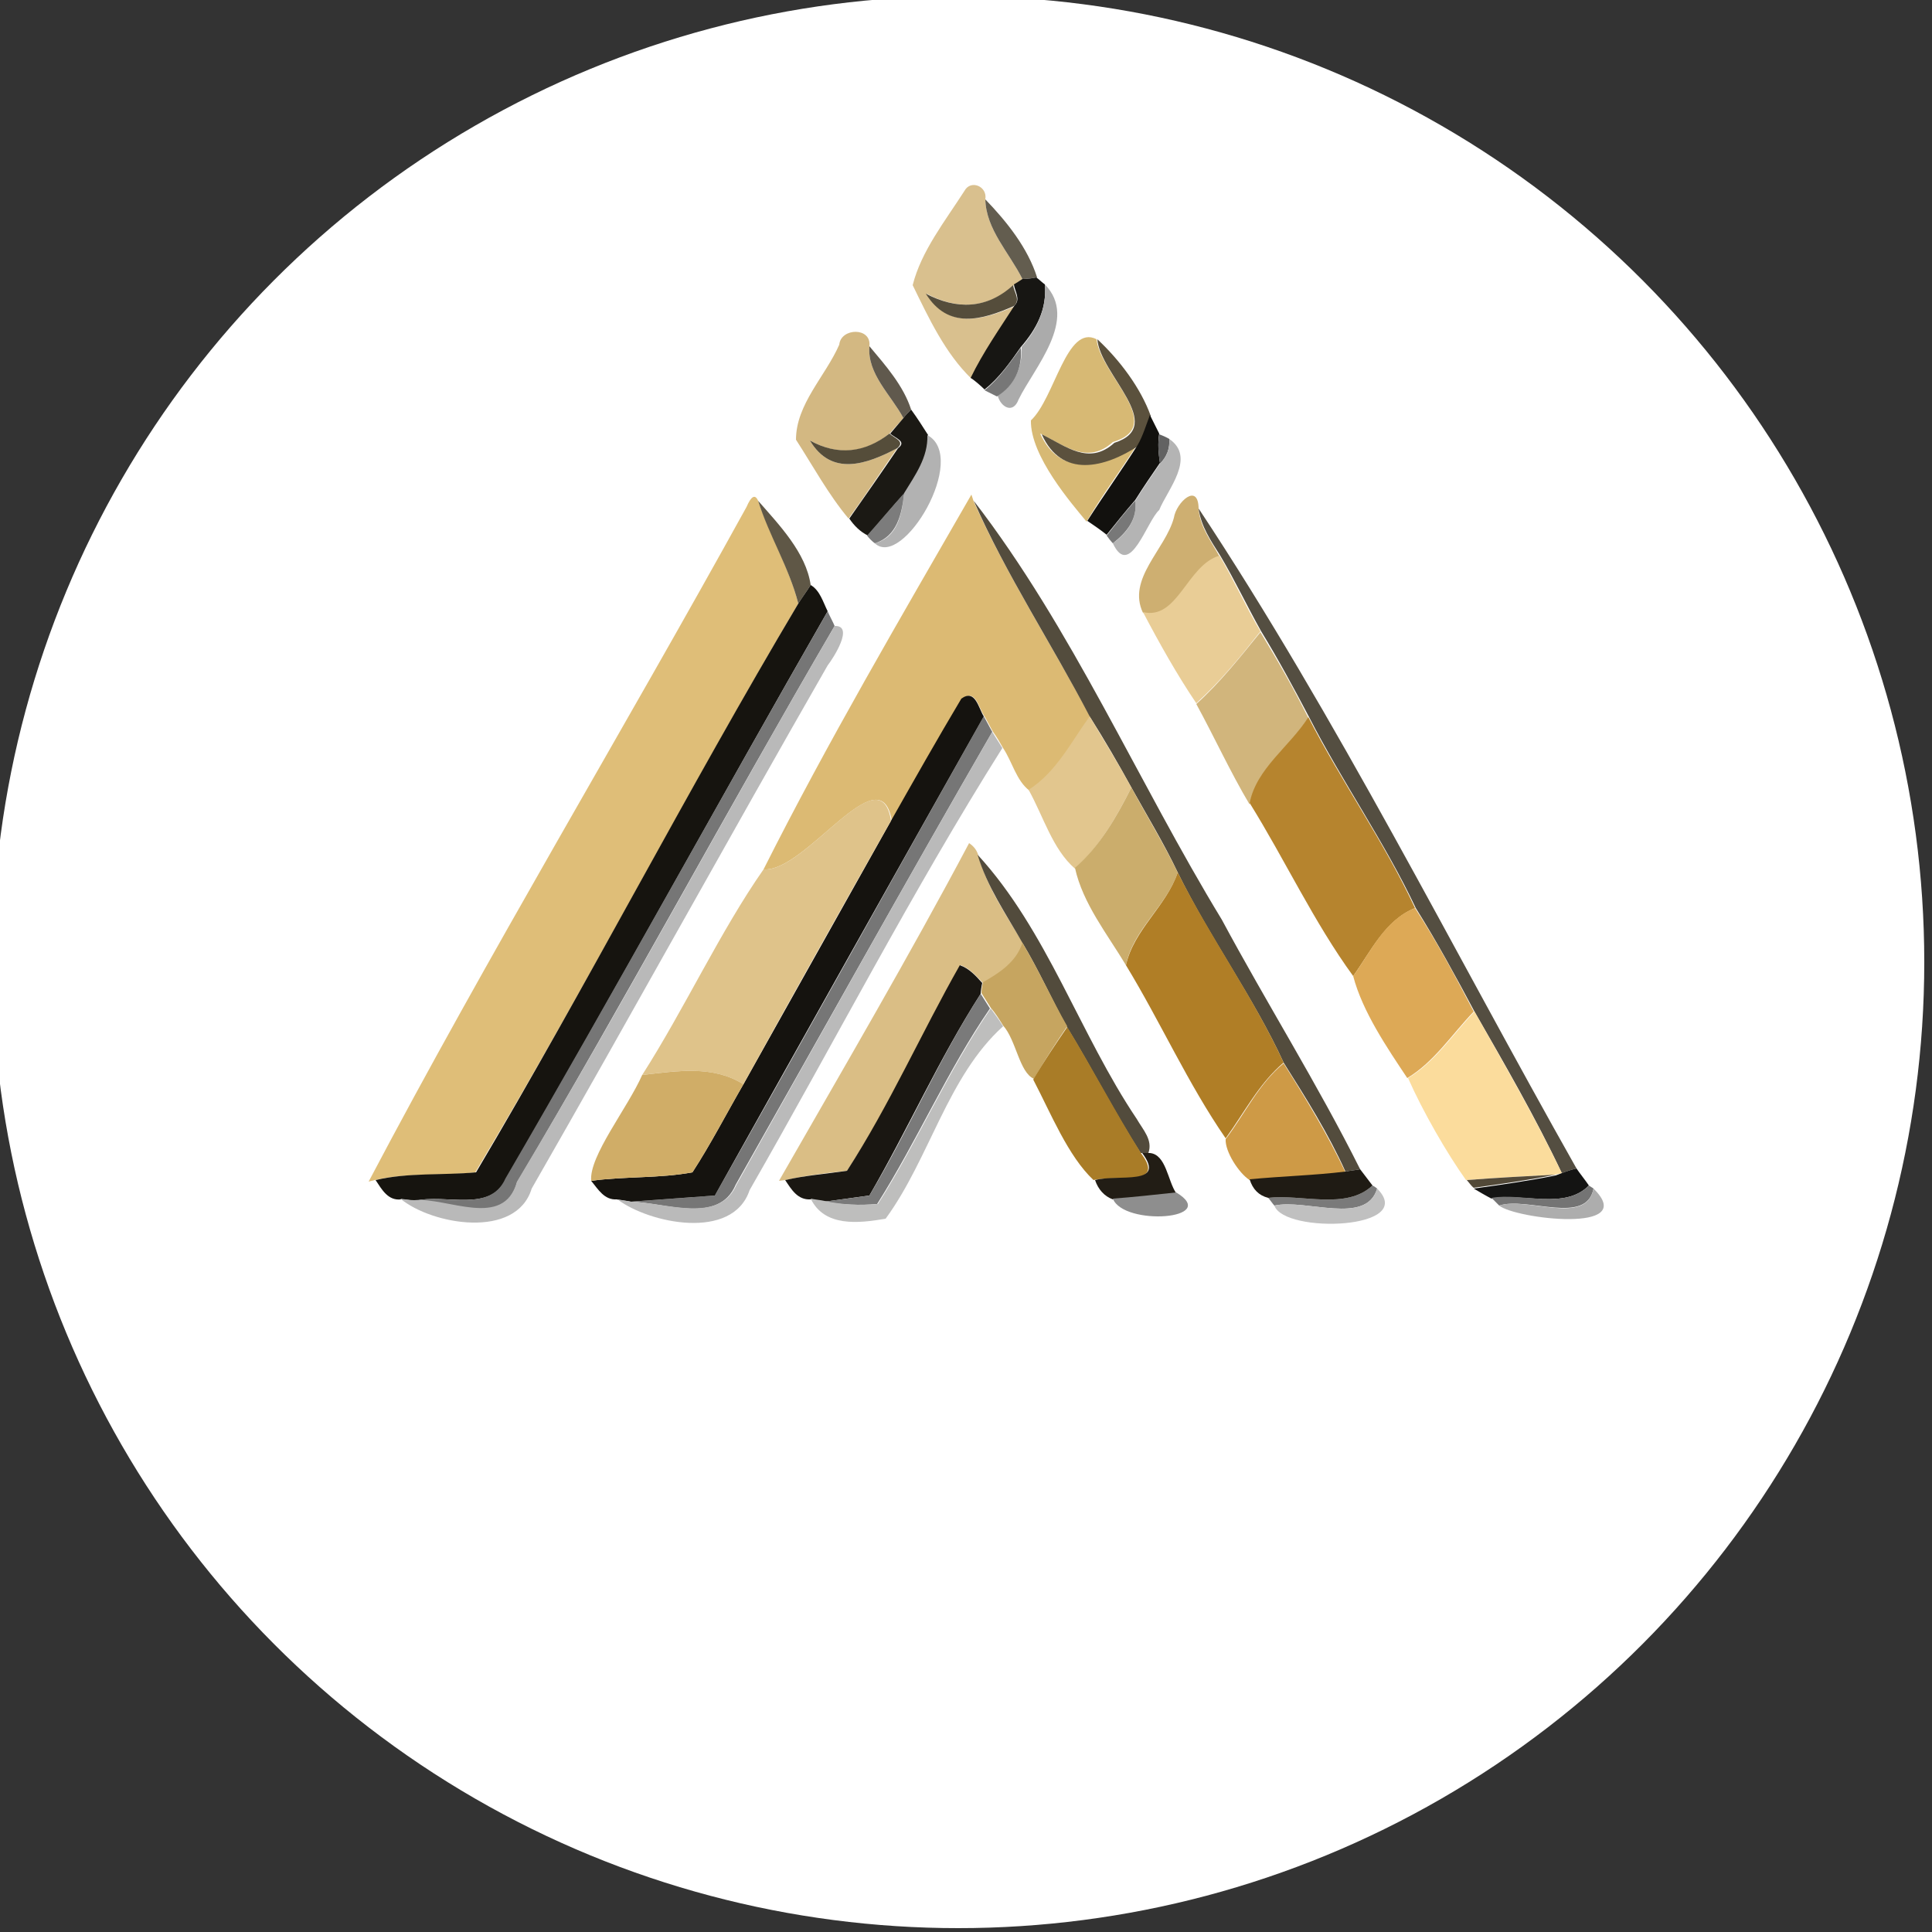 <?xml version="1.0" encoding="utf-8"?>
<!-- Generator: Adobe Illustrator 26.0.3, SVG Export Plug-In . SVG Version: 6.00 Build 0)  -->
<svg version="1.1" id="Layer_1" xmlns="http://www.w3.org/2000/svg" xmlns:xlink="http://www.w3.org/1999/xlink" x="0px" y="0px"
	 viewBox="0 0 250 250" style="enable-background:new 0 0 250 250;" xml:space="preserve">
<rect x="0" y="0" width="250" height="250" fill="#333333" stroke="none"/>
<style type="text/css">
	.st0{fill:#FFFFFF;}
	.st1{fill:#D9C08E;}
	.st2{fill:#635D4F;}
	.st3{fill:#171613;}
	.st4{fill:#554D3B;}
	.st5{fill:#ABABAB;}
	.st6{fill:#D3B882;}
	.st7{fill:#D7B974;}
	.st8{fill:#5B513D;}
	.st9{fill:#60594D;}
	.st10{fill:#777777;}
	.st11{fill:#1B1914;}
	.st12{fill:#12110E;}
	.st13{fill:#554D3A;}
	.st14{fill:#B2B2B2;}
	.st15{fill:#626262;}
	.st16{fill:#B4B4B4;}
	.st17{fill:#DFBE78;}
	.st18{fill:#7C7C7C;}
	.st19{fill:#DCBA73;}
	.st20{fill:#CEAF71;}
	.st21{fill:#5F5746;}
	.st22{fill:#534C3D;}
	.st23{fill:#787878;}
	.st24{fill:#544E41;}
	.st25{fill:#E9CD96;}
	.st26{fill:#16140F;}
	.st27{fill:#767676;}
	.st28{fill:#B9B9B9;}
	.st29{fill:#D1B57C;}
	.st30{fill:#15130F;}
	.st31{fill:#E2C68E;}
	.st32{fill:#B6842E;}
	.st33{fill:#BABABA;}
	.st34{fill:#CBAD6C;}
	.st35{fill:#DFC38A;}
	.st36{fill:#DABE85;}
	.st37{fill:#524B3C;}
	.st38{fill:#B07E26;}
	.st39{fill:#DDA956;}
	.st40{fill:#C6A560;}
	.st41{fill:#1A1712;}
	.st42{fill:#7A7A7A;}
	.st43{fill:#BEBEBD;}
	.st44{fill:#FBDC9C;}
	.st45{fill:#A97C27;}
	.st46{fill:#D0AD67;}
	.st47{fill:#CE9A46;}
	.st48{fill:#221D15;}
	.st49{fill:#1F1B14;}
	.st50{fill:#141413;}
	.st51{fill:#524938;}
	.st52{fill:#747474;}
	.st53{fill:#8E8E8E;}
	.st54{fill:#C0C0C0;}
	.st55{fill:#ADADAD;}
</style>
<circle class="st0" cx="124" cy="124.5" r="125"/>
<g id="_x23_d9c08eff">
	<path class="st1" d="M124.8,24.7c0.8-1.5,3-0.6,2.7,1.1c0.1,3.9,3.1,6.9,4.8,10.3c-0.3,0.2-0.8,0.6-1.1,0.8
		c-3.4,3.1-7.4,3.2-11.3,1.1c2.9,4.7,7.3,3.4,11.5,1.6c-2,3.1-4.1,6.1-5.7,9.4c-3.4-3.3-5.5-7.8-7.6-12.1
		C119.2,32.5,122.3,28.6,124.8,24.7z"/>
</g>
<g id="_x23_635d4fff">
	<path class="st2" d="M132.3,36.1c-1.7-3.4-4.7-6.4-4.8-10.3c2.8,2.9,5.5,6.3,6.7,10.1C133.6,36,132.7,36.1,132.3,36.1z"/>
</g>
<g id="_x23_171613ff">
	<path class="st3" d="M132.3,36.1c0.5,0,1.4-0.1,1.8-0.2c0.3,0.2,0.8,0.7,1.1,0.9c0.3,3.2-1.1,5.8-3.1,8.1c-1.4,2-2.8,4-4.7,5.5
		c-0.4-0.4-1.3-1.2-1.8-1.5c1.6-3.3,3.7-6.3,5.7-9.4c0.8-0.8,0-1.8-0.1-2.7C131.4,36.7,132,36.3,132.3,36.1z"/>
</g>
<g id="_x23_554d3bff">
	<path class="st4" d="M119.8,38c4,2.1,7.9,2,11.3-1.1c0.1,0.9,1,1.9,0.1,2.7C127.1,41.4,122.7,42.7,119.8,38z"/>
</g>
<g id="_x23_abababff">
	<path class="st5" d="M135.2,36.8c4.4,4.5-1.4,10.8-3.4,14.9c-0.7,1.9-2.3,1-2.7-0.5c2.2-1.4,3.2-3.7,3.1-6.3
		C134.1,42.7,135.5,40,135.2,36.8z"/>
</g>
<g id="_x23_d3b882ff">
	<path class="st6" d="M108.6,44.6c0.2-2.2,4.2-2.3,3.9,0.2c-0.3,3.6,2.8,6.3,4.4,9.3c-0.6,0.7-1.2,1.3-1.8,2
		c-3.2,2.6-6.7,2.9-10.3,0.9c2.8,4.7,7.3,3.1,11.3,1c-2.1,3-4.1,6.1-6.3,9.1c-2.6-3.1-4.6-6.8-6.8-10.2
		C103,52.3,106.8,48.7,108.6,44.6z"/>
</g>
<g id="_x23_d7b974ff">
	<path class="st7" d="M133.4,54.4c3.1-2.9,4.6-12.5,8.5-10.5c0.4,4.5,9.2,11.2,2.1,13.3c-3.3,3-6.3,0.4-9.4-1.1
		c2.6,5.8,8.2,4.3,12.5,1.5c-2.1,3.3-4.5,6.5-6.5,9.9C138.7,65.2,133.3,59,133.4,54.4z"/>
</g>
<g id="_x23_5b513dff">
	<path class="st8" d="M142,43.9c2.9,2.7,5.6,6.3,6.9,9.9c-0.5,1.3-0.9,2.7-1.6,3.9c-4.3,2.8-9.9,4.3-12.5-1.5
		c3.1,1.5,6.1,4.1,9.4,1.1C151.1,55.1,142.3,48.4,142,43.9z"/>
</g>
<g id="_x23_60594dff">
	<path class="st9" d="M116.9,54.1c-1.6-3-4.7-5.7-4.4-9.3c2.1,2.5,4.4,5.1,5.4,8.2C117.6,53.3,117.1,53.8,116.9,54.1z"/>
</g>
<g id="_x23_777777ff">
	<path class="st10" d="M127.4,50.5c1.9-1.5,3.3-3.6,4.7-5.5c0.2,2.6-0.8,4.9-3.1,6.3C128.6,51.1,127.8,50.7,127.4,50.5z"/>
</g>
<g id="_x23_1b1914ff">
	<path class="st11" d="M116.9,54.1c0.2-0.3,0.7-0.8,1-1.1c0.8,1.1,1.5,2.2,2.2,3.3c0.1,2.9-1.6,5.2-3,7.5c-1.7,1.8-3.2,3.7-4.8,5.5
		c-1-0.5-1.8-1.3-2.4-2.2c2.1-3,4.2-6,6.3-9.1c1.2-0.9-0.4-1.3-1-1.9C115.7,55.5,116.3,54.8,116.9,54.1z"/>
</g>
<g id="_x23_12110eff">
	<path class="st12" d="M147.2,57.6c0.7-1.2,1.1-2.6,1.6-3.9c0.3,0.6,0.9,1.8,1.2,2.4c-0.2,1.3-0.1,2.5,0.1,3.8
		c-1.1,1.6-2.2,3.2-3.2,4.8c-1.3,1.5-2.5,3-3.7,4.5c-0.6-0.5-1.9-1.4-2.5-1.8C142.8,64.1,145.1,60.9,147.2,57.6z"/>
</g>
<g id="_x23_554d3aff">
	<path class="st13" d="M104.8,57c3.6,2,7.1,1.6,10.3-0.9c0.6,0.6,2.1,1,1,1.9C112.1,60.1,107.6,61.7,104.8,57z"/>
</g>
<g id="_x23_b2b2b2ff">
	<path class="st14" d="M120,56.3c5.4,2.9-3.2,17.4-6.8,14c3-0.8,3.5-3.8,3.8-6.5C118.4,61.5,120.1,59.2,120,56.3z"/>
</g>
<g id="_x23_626262ff">
	<path class="st15" d="M150,56.2c0.3,0.1,1,0.4,1.3,0.6c0.1,1.2-0.3,2.3-1.2,3.2C149.9,58.7,149.8,57.5,150,56.2z"/>
</g>
<g id="_x23_b4b4b4ff">
	<path class="st16" d="M151.3,56.8c3.5,2.4-0.2,6.5-1.3,9.2c-1.6,1.4-3.8,9-6,4.3c1.8-1.3,3.2-3.1,2.9-5.5c1-1.6,2.1-3.2,3.2-4.8
		C151,59.1,151.4,58,151.3,56.8z"/>
</g>
<g id="_x23_dfbe78ff">
	<path class="st17" d="M96.6,65.6c0.6-1.4,1.1-1.7,1.5-0.8c1.5,4.5,4,8.6,5.2,13.3c-14.4,24.3-27.3,49.4-41.8,73.6
		c-4.3,0.5-8.7,0-13,1l-0.8,0.2C63.3,123.3,80.5,94.8,96.6,65.6z"/>
</g>
<g id="_x23_7c7c7cff">
	<path class="st18" d="M112.2,69.3c1.6-1.8,3.2-3.7,4.8-5.5c-0.3,2.7-0.9,5.6-3.8,6.5C112.9,70.1,112.4,69.6,112.2,69.3z"/>
</g>
<g id="_x23_dcba73ff">
	<path class="st19" d="M98.8,112.5C107.1,96,116.5,80,125.7,64l0.3,0.9c4.3,9.6,10.1,18.5,15.1,27.9c-2.4,3.4-4.3,7.2-7.9,9.5
		c-1.7-1.3-2.2-3.7-3.4-5.5c-0.4-0.7-0.8-1.4-1.3-2.1c-0.3-0.5-0.8-1.5-1.1-2c-0.8-1.1-1.1-3.6-2.9-2.3c-3.1,5.2-6.1,10.5-9.1,15.8
		C113.9,97.4,104.3,112.9,98.8,112.5z"/>
</g>
<g id="_x23_ceaf71ff">
	<path class="st20" d="M151.9,67c0.3-2,3.2-4.7,3.2-1.1c0.2,2.3,1.6,4.1,2.7,6.1c-4.2,1.3-5.4,8.5-9.9,7.3
		C145.8,74.9,150.8,71.1,151.9,67z"/>
</g>
<g id="_x23_5f5746ff">
	<path class="st21" d="M98.1,64.8c2.7,3.1,6.2,6.7,6.8,10.9c-0.5,0.8-1.1,1.6-1.6,2.4C102.1,73.4,99.5,69.3,98.1,64.8z"/>
</g>
<g id="_x23_534c3dff">
	<path class="st22" d="M126,64.8c12.8,16.6,21.2,36.3,32.1,54.2c5.8,10.8,12.4,21.3,17.9,32.3c-0.5,0.1-1.4,0.2-1.9,0.3
		c-2.2-4.9-5.1-9.5-8-14.1c-3.9-8.5-9.6-16.2-13.7-24.6c-1.8-3.8-4-7.4-6-11c-1.7-3.1-3.5-6.2-5.4-9.2
		C136.1,83.3,130.2,74.4,126,64.8z"/>
</g>
<g id="_x23_787878ff">
	<path class="st23" d="M143.2,69.3c1.2-1.5,2.4-3.1,3.7-4.5c0.3,2.4-1.1,4.1-2.9,5.5C143.8,70.1,143.4,69.6,143.2,69.3z"/>
</g>
<g id="_x23_544e41ff">
	<path class="st24" d="M155.1,65.8c18,27.2,32.8,56.9,48.9,85.4c-0.5,0.1-1.4,0.4-1.9,0.6c-3.4-7.2-7.4-14.1-11.3-20.9
		c-2.4-4.5-4.9-9.1-7.6-13.4c-4-8.5-9.5-16.3-13.8-24.7c-2-3.8-4-7.5-6.2-11.1c-1.8-3.2-3.4-6.6-5.3-9.8
		C156.7,70,155.4,68.1,155.1,65.8z"/>
</g>
<g id="_x23_e9cd96ff">
	<path class="st25" d="M147.9,79.2c4.5,1.1,5.7-6.1,9.9-7.3c1.9,3.2,3.4,6.6,5.3,9.8c-2.6,3.3-5.2,6.5-8.3,9.3
		C152.3,87.3,150,83.2,147.9,79.2z"/>
</g>
<g id="_x23_16140fff">
	<path class="st26" d="M103.3,78.1c0.5-0.8,1.1-1.6,1.6-2.4c1.2,0.7,1.6,2.2,2.2,3.4c-14,24.4-27.5,49.1-41.6,73.4
		c-2,4.5-7.9,1.9-11.8,2.9c-0.5-0.1-1.4-0.2-1.8-0.2c-1.7,0.2-2.5-1.3-3.3-2.5c4.2-1,8.7-0.6,13-1C76,127.4,88.9,102.3,103.3,78.1z"
		/>
</g>
<g id="_x23_767676ff">
	<path class="st27" d="M107.1,79.1c0.2,0.5,0.7,1.4,0.9,1.9c-13.9,23.8-27,48.2-41.1,72c-1.7,6.2-9,2-13.3,2.4
		c3.9-1,9.8,1.6,11.8-2.9C79.6,128.1,93.1,103.5,107.1,79.1z"/>
	<path class="st27" d="M127.3,92.7c0.3,0.5,0.8,1.5,1.1,2c-11.2,19.4-22.1,39-33.2,58.6c-2.2,5.2-9.1,2.3-13.6,2.2
		c2.7-0.2,8.2-0.6,10.9-0.8C104.2,134.1,115.7,113.3,127.3,92.7z"/>
</g>
<g id="_x23_b9b9b9ff">
	<path class="st28" d="M108,81c2.6-0.1-0.2,4.2-0.9,5.1c-12.9,22.5-25.4,45.2-38.3,67.7c-2,6.6-12.9,4.7-17,1.3
		c0.5,0.1,1.4,0.2,1.8,0.2c4.3-0.4,11.6,3.8,13.3-2.4C81.1,129.2,94.1,104.8,108,81z"/>
</g>
<g id="_x23_d1b57cff">
	<path class="st29" d="M154.8,91.1c3.1-2.8,5.7-6.1,8.3-9.3c2.2,3.6,4.3,7.3,6.2,11.1c-2.4,3.8-6.7,6.6-7.6,11.2
		C159.2,99.9,157.1,95.3,154.8,91.1z"/>
</g>
<g id="_x23_15130fff">
	<path class="st30" d="M124.4,90.4c1.8-1.3,2.2,1.2,2.9,2.3c-11.6,20.6-23.2,41.3-34.8,62c-2.7,0.2-8.2,0.6-10.9,0.8
		c-0.4-0.1-1.4-0.2-1.8-0.3c-1.6,0.1-2.4-1.3-3.3-2.4c4.3-0.6,8.8-0.3,13.1-1.1c2.4-3.7,4.4-7.6,6.6-11.4
		c6.4-11.4,12.7-22.7,19.1-34.1C118.3,100.9,121.3,95.6,124.4,90.4z"/>
</g>
<g id="_x23_e2c68eff">
	<path class="st31" d="M133.1,102.2c3.6-2.3,5.5-6.2,7.9-9.5c1.8,3,3.7,6.1,5.4,9.2c-1.9,3.8-4.1,7.6-7.3,10.5
		C136.2,109.9,135,105.6,133.1,102.2z"/>
</g>
<g id="_x23_b6842eff">
	<path class="st32" d="M169.3,92.8c4.3,8.4,9.8,16.1,13.8,24.7c-3.9,1.6-5.7,5.6-8,8.8c-5.1-7-8.8-15-13.4-22.4
		C162.6,99.4,166.9,96.6,169.3,92.8z"/>
</g>
<g id="_x23_bababaff">
	<path class="st33" d="M128.4,94.7c0.4,0.7,0.9,1.4,1.3,2.1c-11.6,18.4-21.8,38.2-32.7,57.2c-2.2,6.6-13,4.3-17.1,1.2
		c0.5,0.1,1.4,0.2,1.8,0.3c4.4,0.1,11.4,2.9,13.6-2.2C106.3,133.7,117.2,114.1,128.4,94.7z"/>
</g>
<g id="_x23_cbad6cff">
	<path class="st34" d="M146.4,101.9c2,3.7,4.2,7.3,6,11c-1.5,4.4-5.8,7.4-6.7,12c-2.4-4-5.6-8-6.6-12.6
		C142.3,109.5,144.5,105.7,146.4,101.9z"/>
</g>
<g id="_x23_dfc38aff">
	<path class="st35" d="M98.8,112.5c5.5,0.4,15.1-15.1,16.5-6.3c-6.4,11.3-12.8,22.7-19.1,34.1c-4-2.5-8.7-1.7-13.1-1.2
		C88.6,130.5,93.2,120.5,98.8,112.5z"/>
</g>
<g id="_x23_dabe85ff">
	<path class="st36" d="M125.4,109.1c0.6,0.4,1,0.9,1.2,1.6c1.1,4.1,3.6,7.7,5.8,11.4c-0.8,2.5-3,3.9-5.2,5.1
		c-0.9-0.9-1.7-1.9-2.9-2.3c-5,8.8-9.1,18.2-14.7,26.6c-2.7,0.3-5.3,0.6-8,1.2l-0.8,0.1C109.1,138.3,117.6,123.8,125.4,109.1z"/>
</g>
<g id="_x23_524b3cff">
	<path class="st37" d="M132.3,122c-2.1-3.7-4.6-7.3-5.8-11.4c9,9.8,13.2,23.2,20.6,34.2c0.8,1.4,2.1,2.7,1.5,4.4l-1,0
		c-3.4-5.3-6.3-11-9.6-16.4C136.1,129.3,134.4,125.5,132.3,122z"/>
</g>
<g id="_x23_b07e26ff">
	<path class="st38" d="M152.4,112.9c4.2,8.4,9.8,16.1,13.7,24.6c-3.2,2.7-5.1,6.5-7.5,9.8c-4.9-7.1-8.4-15-12.9-22.4
		C146.7,120.3,150.9,117.3,152.4,112.9z"/>
</g>
<g id="_x23_dda956ff">
	<path class="st39" d="M175.1,126.3c2.3-3.2,4.1-7.3,8-8.8c2.8,4.3,5.2,8.8,7.6,13.4c-2.8,2.9-5.1,6.5-8.6,8.6
		C179.5,135.6,176.3,130.9,175.1,126.3z"/>
</g>
<g id="_x23_c6a560ff">
	<path class="st40" d="M132.3,122c2.1,3.5,3.8,7.3,5.8,10.8c-1.5,2.2-3,4.5-4.3,6.8c-1.9-0.8-2.3-5-4-6.9c-0.5-0.8-1-1.6-1.6-2.3
		c-0.3-0.5-0.9-1.4-1.2-1.9c0-0.4,0.1-1.1,0.2-1.4C129.3,125.9,131.5,124.5,132.3,122z"/>
</g>
<g id="_x23_1a1712ff">
	<path class="st41" d="M124.2,124.9c1.2,0.4,2.1,1.4,2.9,2.3c-0.1,0.4-0.2,1.1-0.2,1.4c-5.4,8.4-9.4,17.5-14.4,26.1
		c-1.5,0.2-4.4,0.6-5.8,0.8c-0.5-0.1-1.4-0.2-1.8-0.3c-1.7,0.1-2.5-1.3-3.3-2.5c2.6-0.6,5.3-0.8,8-1.2
		C115.1,143,119.2,133.7,124.2,124.9z"/>
</g>
<g id="_x23_7a7a7aff">
	<path class="st42" d="M112.5,154.7c5.1-8.5,9-17.7,14.4-26.1c0.3,0.5,0.9,1.4,1.2,1.9c-5.5,8-9.4,17.1-14.6,25.3
		c-2.3,0.2-4.6,0.1-6.9-0.3C108.2,155.3,111.1,154.9,112.5,154.7z"/>
	<path class="st42" d="M177.6,153.4c0.2,0.1,0.5,0.3,0.6,0.4c-1.4,4.8-9.2,1.3-13.3,2.2c-0.2-0.2-0.6-0.8-0.8-1
		C168.5,154.5,174.2,156.6,177.6,153.4z"/>
</g>
<g id="_x23_bebebdff">
	<path class="st43" d="M113.6,155.8c5.2-8.2,9.1-17.3,14.6-25.3c0.6,0.8,1.1,1.5,1.6,2.3c-7.2,6.5-9.5,17.1-15.2,24.9
		c-3.5,0.6-7.9,1.1-9.7-2.6c0.4,0.1,1.4,0.2,1.8,0.3C109,155.9,111.3,156,113.6,155.8z"/>
</g>
<g id="_x23_fbdc9cff">
	<path class="st44" d="M182.2,139.5c3.5-2.1,5.8-5.7,8.6-8.6c3.9,6.9,7.9,13.8,11.3,20.9l-0.9,0.2c-3.8,0.2-7.7,0.4-11.5,0.7
		C187.2,149.2,184.1,143.8,182.2,139.5z"/>
</g>
<g id="_x23_a97c27ff">
	<path class="st45" d="M138.1,132.9c3.3,5.4,6.2,11,9.6,16.4c3.2,4.3-3.2,2.7-6.2,3.4c-3.3-3.1-5.5-8.6-7.8-13
		C135.1,137.3,136.6,135.1,138.1,132.9z"/>
</g>
<g id="_x23_d0ad67ff">
	<path class="st46" d="M83.1,139.1c4.5-0.5,9.1-1.3,13.1,1.2c-2.2,3.8-4.2,7.7-6.6,11.4c-4.3,0.8-8.7,0.5-13.1,1.1
		C76.2,149.6,81.2,143.4,83.1,139.1z"/>
</g>
<g id="_x23_ce9a46ff">
	<path class="st47" d="M158.6,147.4c2.5-3.3,4.3-7.2,7.5-9.8c2.9,4.6,5.7,9.2,8,14.1c-4.1,0.5-8.3,0.6-12.4,1
		C160.3,151.8,158.5,149,158.6,147.4z"/>
</g>
<g id="_x23_221d15ff">
	<path class="st48" d="M147.8,149.2l1,0c2.1,0.2,2.3,3.6,3.4,5.2c-2.8,0.3-5.5,0.6-8.2,0.8c-1.1-0.4-1.9-1.3-2.3-2.5
		C144.6,151.9,151,153.5,147.8,149.2z"/>
</g>
<g id="_x23_1f1b14ff">
	<path class="st49" d="M174.1,151.6c0.5-0.1,1.4-0.2,1.9-0.3c0.4,0.5,1.2,1.6,1.6,2.1c-3.4,3.2-9.1,1.1-13.5,1.6
		c-1.2-0.3-2-1.1-2.4-2.4C165.8,152.2,170,152.1,174.1,151.6z"/>
</g>
<g id="_x23_141413ff">
	<path class="st50" d="M202.1,151.8c0.5-0.2,1.4-0.5,1.9-0.6c0.4,0.6,1.2,1.6,1.6,2.2c-3.1,3.2-8.6,0.9-12.6,1.7
		c-0.6-0.3-1.8-1-2.3-1.3c3.6-0.5,7.1-1,10.6-1.7L202.1,151.8z"/>
</g>
<g id="_x23_524938ff">
	<path class="st51" d="M189.8,152.7c3.8-0.3,7.7-0.5,11.5-0.7c-3.5,0.7-7,1.2-10.6,1.7C190.4,153.5,190,152.9,189.8,152.7z"/>
</g>
<g id="_x23_747474ff">
	<path class="st52" d="M205.6,153.4c0.1,0.1,0.5,0.3,0.6,0.4c-0.9,4.8-8.6,1-12.2,2.2c-0.2-0.2-0.7-0.7-1-1
		C197,154.3,202.5,156.6,205.6,153.4z"/>
</g>
<g id="_x23_8e8e8eff">
	<path class="st53" d="M152.2,154.3c5.8,3.5-6.8,4.4-8.2,0.8C146.7,154.9,149.4,154.6,152.2,154.3z"/>
</g>
<g id="_x23_c0c0c0ff">
	<path class="st54" d="M178.2,153.8c5.3,5.3-12,5.9-13.3,2.2C169.1,155.1,176.8,158.6,178.2,153.8z"/>
</g>
<g id="_x23_adadadff">
	<path class="st55" d="M206.2,153.8c6,5.9-10.2,3.9-12.2,2.2C197.6,154.8,205.3,158.7,206.2,153.8z"/>
</g>
</svg>
